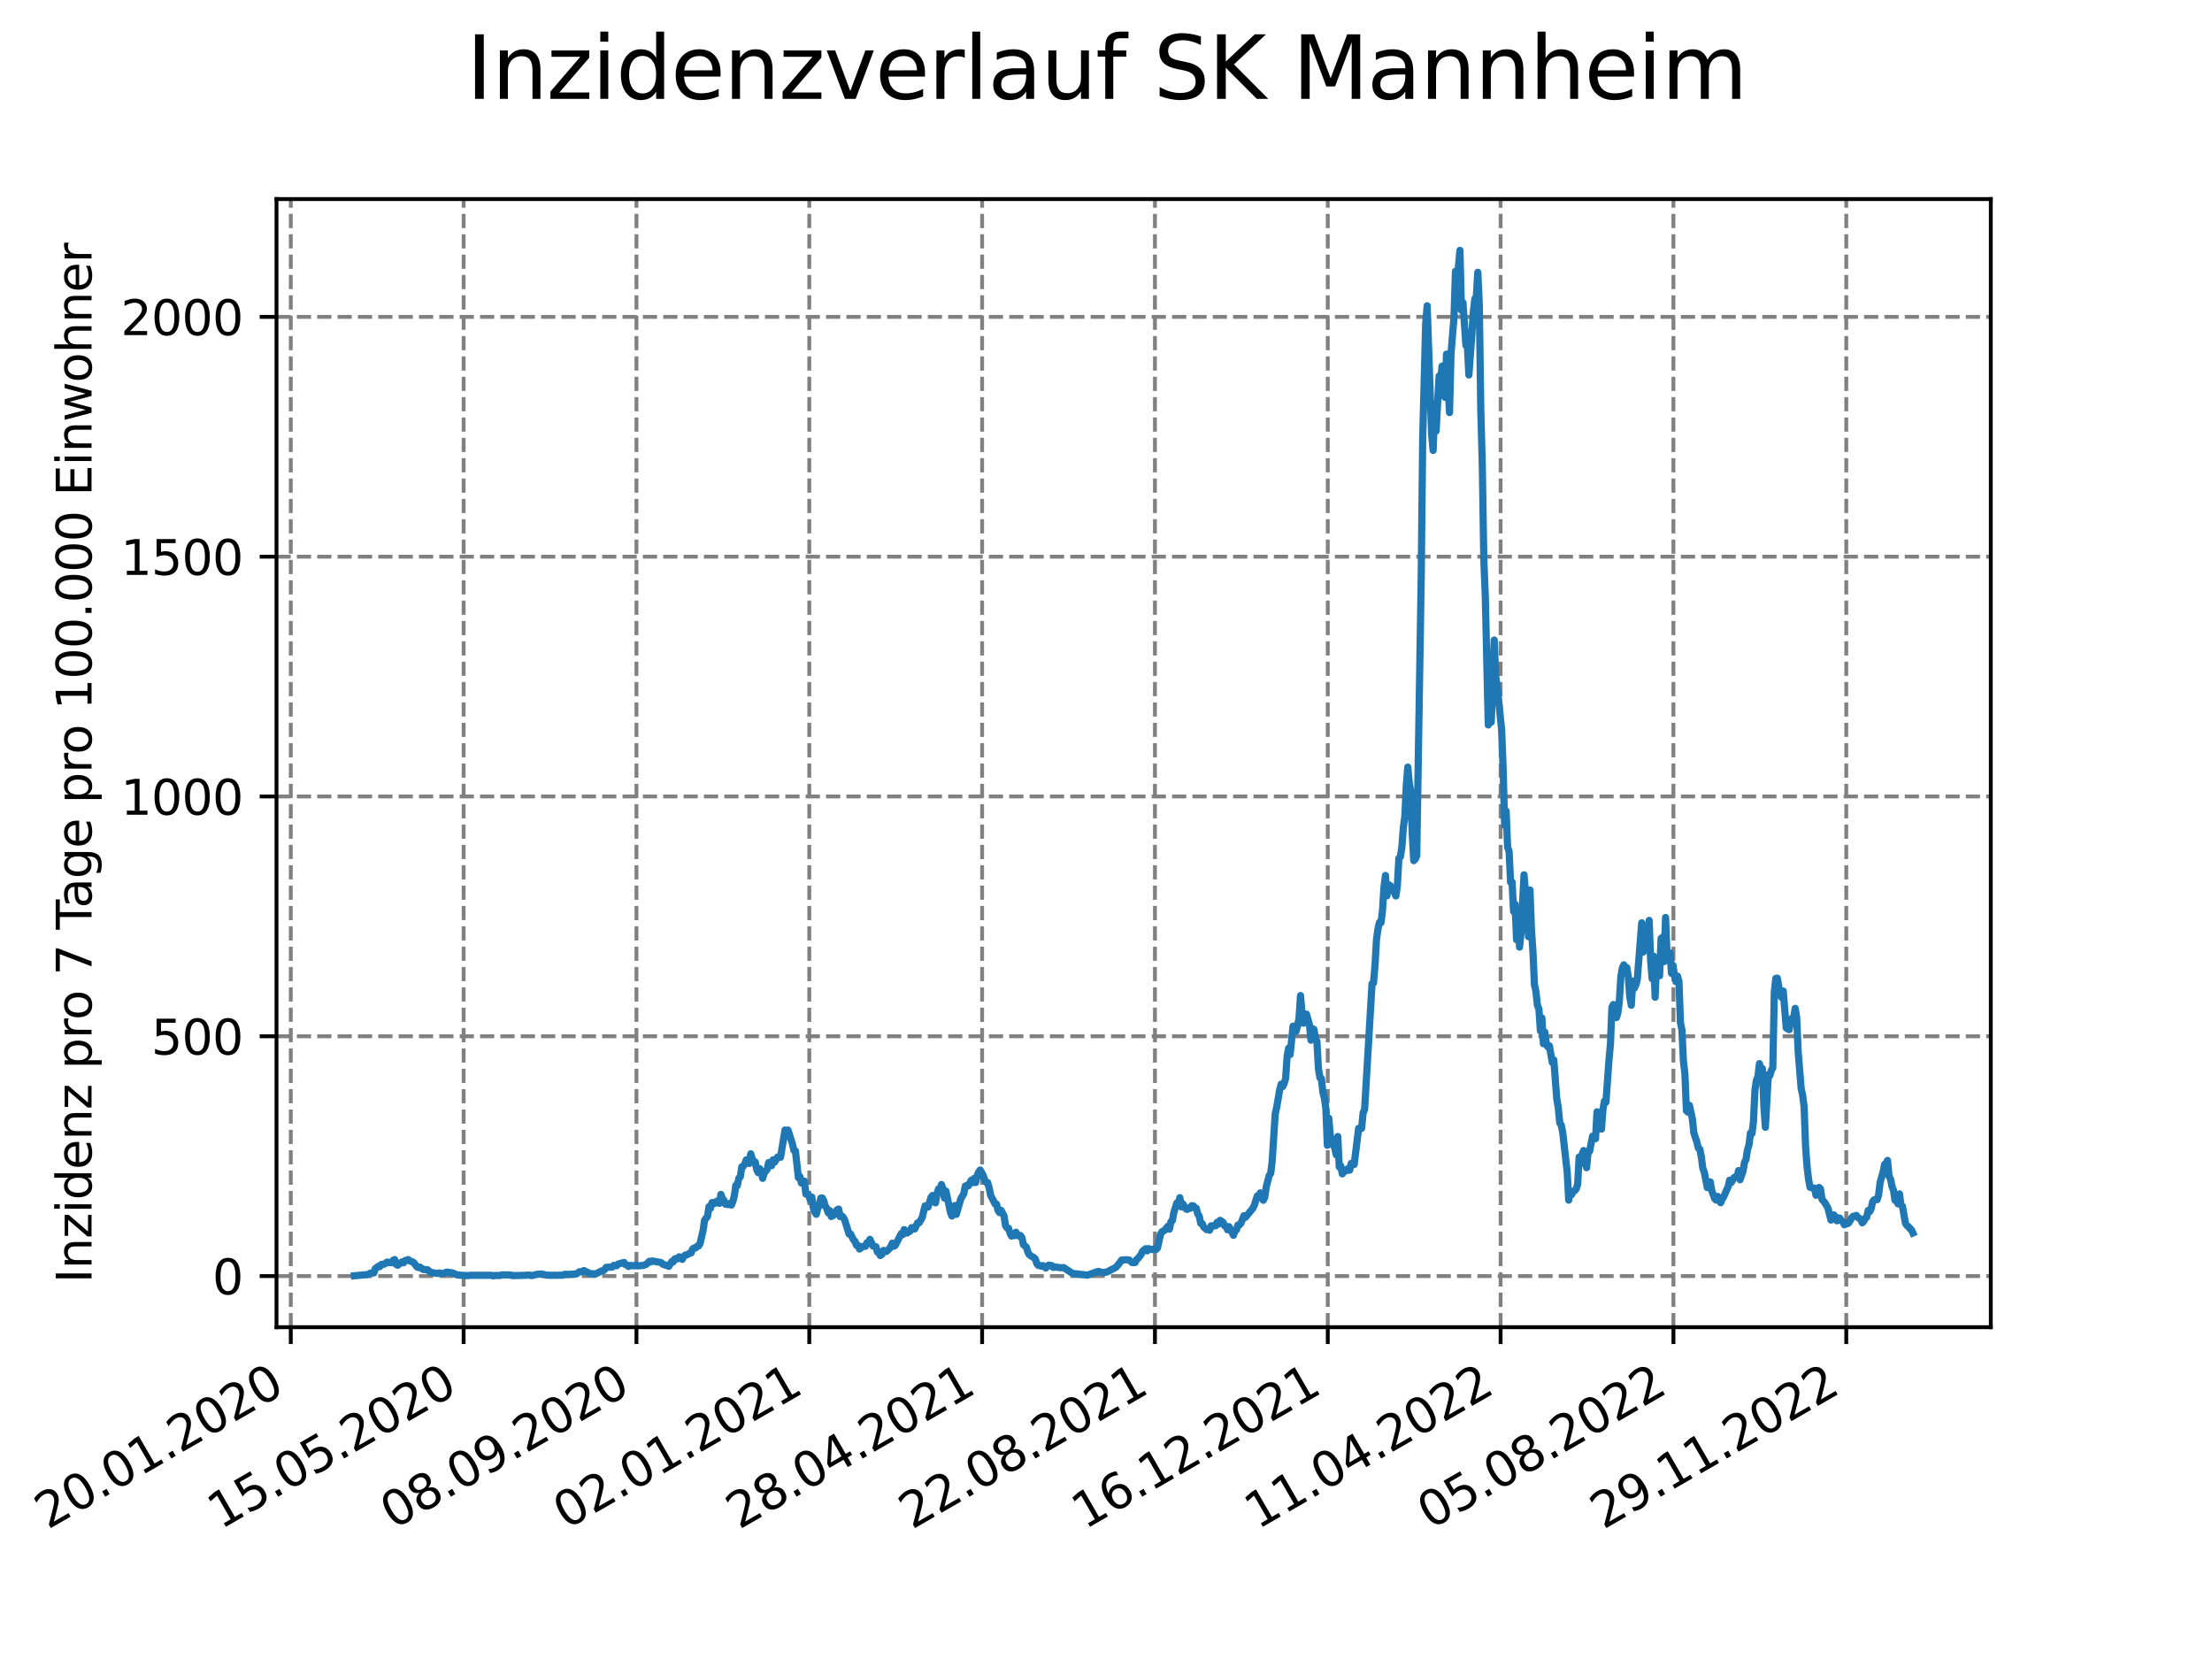 <?xml version="1.0" encoding="utf-8" standalone="no"?>
<!DOCTYPE svg PUBLIC "-//W3C//DTD SVG 1.1//EN"
  "http://www.w3.org/Graphics/SVG/1.1/DTD/svg11.dtd">
<svg xmlns:xlink="http://www.w3.org/1999/xlink" width="460.8pt" height="345.6pt" viewBox="0 0 460.8 345.6" xmlns="http://www.w3.org/2000/svg" version="1.1">
 <defs>
  <style type="text/css">*{stroke-linejoin: round; stroke-linecap: butt}</style>
 </defs>
 <g id="figure_1">
  <g id="patch_1">
   <path d="M 0 345.6 
L 460.8 345.6 
L 460.8 0 
L 0 0 
z
" style="fill: #ffffff"/>
  </g>
  <g id="axes_1">
   <g id="patch_2">
    <path d="M 57.6 276.48 
L 414.72 276.48 
L 414.72 41.472 
L 57.6 41.472 
z
" style="fill: #ffffff"/>
   </g>
   <g id="matplotlib.axis_1">
    <g id="xtick_1">
     <g id="line2d_1">
      <path d="M 60.577 276.48 
L 60.577 41.472 
" clip-path="url(#p102c5de496)" style="fill: none; stroke-dasharray: 2.96,1.28; stroke-dashoffset: 0; stroke: #808080; stroke-width: 0.8"/>
     </g>
     <g id="line2d_2">
      <defs>
       <path id="m1d8d64c93f" d="M 0 0 
L 0 3.5 
" style="stroke: #000000; stroke-width: 0.8"/>
      </defs>
      <g>
       <use xlink:href="#m1d8d64c93f" x="60.577" y="276.48" style="stroke: #000000; stroke-width: 0.8"/>
      </g>
     </g>
     <g id="text_1">
      <!-- 20.01.2020 -->
      <g transform="translate(9.952 318.689) rotate(-30) scale(0.1 -0.1)">
       <defs>
        <path id="DejaVuSans-32" d="M 1228 531 
L 3431 531 
L 3431 0 
L 469 0 
L 469 531 
Q 828 903 1448 1529 
Q 2069 2156 2228 2338 
Q 2531 2678 2651 2914 
Q 2772 3150 2772 3378 
Q 2772 3750 2511 3984 
Q 2250 4219 1831 4219 
Q 1534 4219 1204 4116 
Q 875 4013 500 3803 
L 500 4441 
Q 881 4594 1212 4672 
Q 1544 4750 1819 4750 
Q 2544 4750 2975 4387 
Q 3406 4025 3406 3419 
Q 3406 3131 3298 2873 
Q 3191 2616 2906 2266 
Q 2828 2175 2409 1742 
Q 1991 1309 1228 531 
z
" transform="scale(0.016)"/>
        <path id="DejaVuSans-30" d="M 2034 4250 
Q 1547 4250 1301 3770 
Q 1056 3291 1056 2328 
Q 1056 1369 1301 889 
Q 1547 409 2034 409 
Q 2525 409 2770 889 
Q 3016 1369 3016 2328 
Q 3016 3291 2770 3770 
Q 2525 4250 2034 4250 
z
M 2034 4750 
Q 2819 4750 3233 4129 
Q 3647 3509 3647 2328 
Q 3647 1150 3233 529 
Q 2819 -91 2034 -91 
Q 1250 -91 836 529 
Q 422 1150 422 2328 
Q 422 3509 836 4129 
Q 1250 4750 2034 4750 
z
" transform="scale(0.016)"/>
        <path id="DejaVuSans-2e" d="M 684 794 
L 1344 794 
L 1344 0 
L 684 0 
L 684 794 
z
" transform="scale(0.016)"/>
        <path id="DejaVuSans-31" d="M 794 531 
L 1825 531 
L 1825 4091 
L 703 3866 
L 703 4441 
L 1819 4666 
L 2450 4666 
L 2450 531 
L 3481 531 
L 3481 0 
L 794 0 
L 794 531 
z
" transform="scale(0.016)"/>
       </defs>
       <use xlink:href="#DejaVuSans-32"/>
       <use xlink:href="#DejaVuSans-30" x="63.623"/>
       <use xlink:href="#DejaVuSans-2e" x="127.246"/>
       <use xlink:href="#DejaVuSans-30" x="159.033"/>
       <use xlink:href="#DejaVuSans-31" x="222.656"/>
       <use xlink:href="#DejaVuSans-2e" x="286.279"/>
       <use xlink:href="#DejaVuSans-32" x="318.066"/>
       <use xlink:href="#DejaVuSans-30" x="381.689"/>
       <use xlink:href="#DejaVuSans-32" x="445.312"/>
       <use xlink:href="#DejaVuSans-30" x="508.936"/>
      </g>
     </g>
    </g>
    <g id="xtick_2">
     <g id="line2d_3">
      <path d="M 96.581 276.48 
L 96.581 41.472 
" clip-path="url(#p102c5de496)" style="fill: none; stroke-dasharray: 2.96,1.28; stroke-dashoffset: 0; stroke: #808080; stroke-width: 0.8"/>
     </g>
     <g id="line2d_4">
      <g>
       <use xlink:href="#m1d8d64c93f" x="96.581" y="276.48" style="stroke: #000000; stroke-width: 0.8"/>
      </g>
     </g>
     <g id="text_2">
      <!-- 15.05.2020 -->
      <g transform="translate(45.956 318.689) rotate(-30) scale(0.1 -0.1)">
       <defs>
        <path id="DejaVuSans-35" d="M 691 4666 
L 3169 4666 
L 3169 4134 
L 1269 4134 
L 1269 2991 
Q 1406 3038 1543 3061 
Q 1681 3084 1819 3084 
Q 2600 3084 3056 2656 
Q 3513 2228 3513 1497 
Q 3513 744 3044 326 
Q 2575 -91 1722 -91 
Q 1428 -91 1123 -41 
Q 819 9 494 109 
L 494 744 
Q 775 591 1075 516 
Q 1375 441 1709 441 
Q 2250 441 2565 725 
Q 2881 1009 2881 1497 
Q 2881 1984 2565 2268 
Q 2250 2553 1709 2553 
Q 1456 2553 1204 2497 
Q 953 2441 691 2322 
L 691 4666 
z
" transform="scale(0.016)"/>
       </defs>
       <use xlink:href="#DejaVuSans-31"/>
       <use xlink:href="#DejaVuSans-35" x="63.623"/>
       <use xlink:href="#DejaVuSans-2e" x="127.246"/>
       <use xlink:href="#DejaVuSans-30" x="159.033"/>
       <use xlink:href="#DejaVuSans-35" x="222.656"/>
       <use xlink:href="#DejaVuSans-2e" x="286.279"/>
       <use xlink:href="#DejaVuSans-32" x="318.066"/>
       <use xlink:href="#DejaVuSans-30" x="381.689"/>
       <use xlink:href="#DejaVuSans-32" x="445.312"/>
       <use xlink:href="#DejaVuSans-30" x="508.936"/>
      </g>
     </g>
    </g>
    <g id="xtick_3">
     <g id="line2d_5">
      <path d="M 132.585 276.48 
L 132.585 41.472 
" clip-path="url(#p102c5de496)" style="fill: none; stroke-dasharray: 2.96,1.28; stroke-dashoffset: 0; stroke: #808080; stroke-width: 0.8"/>
     </g>
     <g id="line2d_6">
      <g>
       <use xlink:href="#m1d8d64c93f" x="132.585" y="276.48" style="stroke: #000000; stroke-width: 0.8"/>
      </g>
     </g>
     <g id="text_3">
      <!-- 08.09.2020 -->
      <g transform="translate(81.959 318.689) rotate(-30) scale(0.1 -0.1)">
       <defs>
        <path id="DejaVuSans-38" d="M 2034 2216 
Q 1584 2216 1326 1975 
Q 1069 1734 1069 1313 
Q 1069 891 1326 650 
Q 1584 409 2034 409 
Q 2484 409 2743 651 
Q 3003 894 3003 1313 
Q 3003 1734 2745 1975 
Q 2488 2216 2034 2216 
z
M 1403 2484 
Q 997 2584 770 2862 
Q 544 3141 544 3541 
Q 544 4100 942 4425 
Q 1341 4750 2034 4750 
Q 2731 4750 3128 4425 
Q 3525 4100 3525 3541 
Q 3525 3141 3298 2862 
Q 3072 2584 2669 2484 
Q 3125 2378 3379 2068 
Q 3634 1759 3634 1313 
Q 3634 634 3220 271 
Q 2806 -91 2034 -91 
Q 1263 -91 848 271 
Q 434 634 434 1313 
Q 434 1759 690 2068 
Q 947 2378 1403 2484 
z
M 1172 3481 
Q 1172 3119 1398 2916 
Q 1625 2713 2034 2713 
Q 2441 2713 2670 2916 
Q 2900 3119 2900 3481 
Q 2900 3844 2670 4047 
Q 2441 4250 2034 4250 
Q 1625 4250 1398 4047 
Q 1172 3844 1172 3481 
z
" transform="scale(0.016)"/>
        <path id="DejaVuSans-39" d="M 703 97 
L 703 672 
Q 941 559 1184 500 
Q 1428 441 1663 441 
Q 2288 441 2617 861 
Q 2947 1281 2994 2138 
Q 2813 1869 2534 1725 
Q 2256 1581 1919 1581 
Q 1219 1581 811 2004 
Q 403 2428 403 3163 
Q 403 3881 828 4315 
Q 1253 4750 1959 4750 
Q 2769 4750 3195 4129 
Q 3622 3509 3622 2328 
Q 3622 1225 3098 567 
Q 2575 -91 1691 -91 
Q 1453 -91 1209 -44 
Q 966 3 703 97 
z
M 1959 2075 
Q 2384 2075 2632 2365 
Q 2881 2656 2881 3163 
Q 2881 3666 2632 3958 
Q 2384 4250 1959 4250 
Q 1534 4250 1286 3958 
Q 1038 3666 1038 3163 
Q 1038 2656 1286 2365 
Q 1534 2075 1959 2075 
z
" transform="scale(0.016)"/>
       </defs>
       <use xlink:href="#DejaVuSans-30"/>
       <use xlink:href="#DejaVuSans-38" x="63.623"/>
       <use xlink:href="#DejaVuSans-2e" x="127.246"/>
       <use xlink:href="#DejaVuSans-30" x="159.033"/>
       <use xlink:href="#DejaVuSans-39" x="222.656"/>
       <use xlink:href="#DejaVuSans-2e" x="286.279"/>
       <use xlink:href="#DejaVuSans-32" x="318.066"/>
       <use xlink:href="#DejaVuSans-30" x="381.689"/>
       <use xlink:href="#DejaVuSans-32" x="445.312"/>
       <use xlink:href="#DejaVuSans-30" x="508.936"/>
      </g>
     </g>
    </g>
    <g id="xtick_4">
     <g id="line2d_7">
      <path d="M 168.588 276.48 
L 168.588 41.472 
" clip-path="url(#p102c5de496)" style="fill: none; stroke-dasharray: 2.96,1.28; stroke-dashoffset: 0; stroke: #808080; stroke-width: 0.8"/>
     </g>
     <g id="line2d_8">
      <g>
       <use xlink:href="#m1d8d64c93f" x="168.588" y="276.48" style="stroke: #000000; stroke-width: 0.8"/>
      </g>
     </g>
     <g id="text_4">
      <!-- 02.01.2021 -->
      <g transform="translate(117.963 318.689) rotate(-30) scale(0.1 -0.1)">
       <use xlink:href="#DejaVuSans-30"/>
       <use xlink:href="#DejaVuSans-32" x="63.623"/>
       <use xlink:href="#DejaVuSans-2e" x="127.246"/>
       <use xlink:href="#DejaVuSans-30" x="159.033"/>
       <use xlink:href="#DejaVuSans-31" x="222.656"/>
       <use xlink:href="#DejaVuSans-2e" x="286.279"/>
       <use xlink:href="#DejaVuSans-32" x="318.066"/>
       <use xlink:href="#DejaVuSans-30" x="381.689"/>
       <use xlink:href="#DejaVuSans-32" x="445.312"/>
       <use xlink:href="#DejaVuSans-31" x="508.936"/>
      </g>
     </g>
    </g>
    <g id="xtick_5">
     <g id="line2d_9">
      <path d="M 204.592 276.48 
L 204.592 41.472 
" clip-path="url(#p102c5de496)" style="fill: none; stroke-dasharray: 2.96,1.28; stroke-dashoffset: 0; stroke: #808080; stroke-width: 0.8"/>
     </g>
     <g id="line2d_10">
      <g>
       <use xlink:href="#m1d8d64c93f" x="204.592" y="276.48" style="stroke: #000000; stroke-width: 0.8"/>
      </g>
     </g>
     <g id="text_5">
      <!-- 28.04.2021 -->
      <g transform="translate(153.967 318.689) rotate(-30) scale(0.1 -0.1)">
       <defs>
        <path id="DejaVuSans-34" d="M 2419 4116 
L 825 1625 
L 2419 1625 
L 2419 4116 
z
M 2253 4666 
L 3047 4666 
L 3047 1625 
L 3713 1625 
L 3713 1100 
L 3047 1100 
L 3047 0 
L 2419 0 
L 2419 1100 
L 313 1100 
L 313 1709 
L 2253 4666 
z
" transform="scale(0.016)"/>
       </defs>
       <use xlink:href="#DejaVuSans-32"/>
       <use xlink:href="#DejaVuSans-38" x="63.623"/>
       <use xlink:href="#DejaVuSans-2e" x="127.246"/>
       <use xlink:href="#DejaVuSans-30" x="159.033"/>
       <use xlink:href="#DejaVuSans-34" x="222.656"/>
       <use xlink:href="#DejaVuSans-2e" x="286.279"/>
       <use xlink:href="#DejaVuSans-32" x="318.066"/>
       <use xlink:href="#DejaVuSans-30" x="381.689"/>
       <use xlink:href="#DejaVuSans-32" x="445.312"/>
       <use xlink:href="#DejaVuSans-31" x="508.936"/>
      </g>
     </g>
    </g>
    <g id="xtick_6">
     <g id="line2d_11">
      <path d="M 240.596 276.48 
L 240.596 41.472 
" clip-path="url(#p102c5de496)" style="fill: none; stroke-dasharray: 2.96,1.28; stroke-dashoffset: 0; stroke: #808080; stroke-width: 0.8"/>
     </g>
     <g id="line2d_12">
      <g>
       <use xlink:href="#m1d8d64c93f" x="240.596" y="276.48" style="stroke: #000000; stroke-width: 0.8"/>
      </g>
     </g>
     <g id="text_6">
      <!-- 22.08.2021 -->
      <g transform="translate(189.971 318.689) rotate(-30) scale(0.1 -0.1)">
       <use xlink:href="#DejaVuSans-32"/>
       <use xlink:href="#DejaVuSans-32" x="63.623"/>
       <use xlink:href="#DejaVuSans-2e" x="127.246"/>
       <use xlink:href="#DejaVuSans-30" x="159.033"/>
       <use xlink:href="#DejaVuSans-38" x="222.656"/>
       <use xlink:href="#DejaVuSans-2e" x="286.279"/>
       <use xlink:href="#DejaVuSans-32" x="318.066"/>
       <use xlink:href="#DejaVuSans-30" x="381.689"/>
       <use xlink:href="#DejaVuSans-32" x="445.312"/>
       <use xlink:href="#DejaVuSans-31" x="508.936"/>
      </g>
     </g>
    </g>
    <g id="xtick_7">
     <g id="line2d_13">
      <path d="M 276.6 276.48 
L 276.6 41.472 
" clip-path="url(#p102c5de496)" style="fill: none; stroke-dasharray: 2.96,1.28; stroke-dashoffset: 0; stroke: #808080; stroke-width: 0.8"/>
     </g>
     <g id="line2d_14">
      <g>
       <use xlink:href="#m1d8d64c93f" x="276.6" y="276.48" style="stroke: #000000; stroke-width: 0.8"/>
      </g>
     </g>
     <g id="text_7">
      <!-- 16.12.2021 -->
      <g transform="translate(225.974 318.689) rotate(-30) scale(0.1 -0.1)">
       <defs>
        <path id="DejaVuSans-36" d="M 2113 2584 
Q 1688 2584 1439 2293 
Q 1191 2003 1191 1497 
Q 1191 994 1439 701 
Q 1688 409 2113 409 
Q 2538 409 2786 701 
Q 3034 994 3034 1497 
Q 3034 2003 2786 2293 
Q 2538 2584 2113 2584 
z
M 3366 4563 
L 3366 3988 
Q 3128 4100 2886 4159 
Q 2644 4219 2406 4219 
Q 1781 4219 1451 3797 
Q 1122 3375 1075 2522 
Q 1259 2794 1537 2939 
Q 1816 3084 2150 3084 
Q 2853 3084 3261 2657 
Q 3669 2231 3669 1497 
Q 3669 778 3244 343 
Q 2819 -91 2113 -91 
Q 1303 -91 875 529 
Q 447 1150 447 2328 
Q 447 3434 972 4092 
Q 1497 4750 2381 4750 
Q 2619 4750 2861 4703 
Q 3103 4656 3366 4563 
z
" transform="scale(0.016)"/>
       </defs>
       <use xlink:href="#DejaVuSans-31"/>
       <use xlink:href="#DejaVuSans-36" x="63.623"/>
       <use xlink:href="#DejaVuSans-2e" x="127.246"/>
       <use xlink:href="#DejaVuSans-31" x="159.033"/>
       <use xlink:href="#DejaVuSans-32" x="222.656"/>
       <use xlink:href="#DejaVuSans-2e" x="286.279"/>
       <use xlink:href="#DejaVuSans-32" x="318.066"/>
       <use xlink:href="#DejaVuSans-30" x="381.689"/>
       <use xlink:href="#DejaVuSans-32" x="445.312"/>
       <use xlink:href="#DejaVuSans-31" x="508.936"/>
      </g>
     </g>
    </g>
    <g id="xtick_8">
     <g id="line2d_15">
      <path d="M 312.603 276.48 
L 312.603 41.472 
" clip-path="url(#p102c5de496)" style="fill: none; stroke-dasharray: 2.96,1.28; stroke-dashoffset: 0; stroke: #808080; stroke-width: 0.8"/>
     </g>
     <g id="line2d_16">
      <g>
       <use xlink:href="#m1d8d64c93f" x="312.603" y="276.48" style="stroke: #000000; stroke-width: 0.8"/>
      </g>
     </g>
     <g id="text_8">
      <!-- 11.04.2022 -->
      <g transform="translate(261.978 318.689) rotate(-30) scale(0.1 -0.1)">
       <use xlink:href="#DejaVuSans-31"/>
       <use xlink:href="#DejaVuSans-31" x="63.623"/>
       <use xlink:href="#DejaVuSans-2e" x="127.246"/>
       <use xlink:href="#DejaVuSans-30" x="159.033"/>
       <use xlink:href="#DejaVuSans-34" x="222.656"/>
       <use xlink:href="#DejaVuSans-2e" x="286.279"/>
       <use xlink:href="#DejaVuSans-32" x="318.066"/>
       <use xlink:href="#DejaVuSans-30" x="381.689"/>
       <use xlink:href="#DejaVuSans-32" x="445.312"/>
       <use xlink:href="#DejaVuSans-32" x="508.936"/>
      </g>
     </g>
    </g>
    <g id="xtick_9">
     <g id="line2d_17">
      <path d="M 348.607 276.48 
L 348.607 41.472 
" clip-path="url(#p102c5de496)" style="fill: none; stroke-dasharray: 2.96,1.28; stroke-dashoffset: 0; stroke: #808080; stroke-width: 0.8"/>
     </g>
     <g id="line2d_18">
      <g>
       <use xlink:href="#m1d8d64c93f" x="348.607" y="276.48" style="stroke: #000000; stroke-width: 0.8"/>
      </g>
     </g>
     <g id="text_9">
      <!-- 05.08.2022 -->
      <g transform="translate(297.982 318.689) rotate(-30) scale(0.1 -0.1)">
       <use xlink:href="#DejaVuSans-30"/>
       <use xlink:href="#DejaVuSans-35" x="63.623"/>
       <use xlink:href="#DejaVuSans-2e" x="127.246"/>
       <use xlink:href="#DejaVuSans-30" x="159.033"/>
       <use xlink:href="#DejaVuSans-38" x="222.656"/>
       <use xlink:href="#DejaVuSans-2e" x="286.279"/>
       <use xlink:href="#DejaVuSans-32" x="318.066"/>
       <use xlink:href="#DejaVuSans-30" x="381.689"/>
       <use xlink:href="#DejaVuSans-32" x="445.312"/>
       <use xlink:href="#DejaVuSans-32" x="508.936"/>
      </g>
     </g>
    </g>
    <g id="xtick_10">
     <g id="line2d_19">
      <path d="M 384.611 276.48 
L 384.611 41.472 
" clip-path="url(#p102c5de496)" style="fill: none; stroke-dasharray: 2.96,1.28; stroke-dashoffset: 0; stroke: #808080; stroke-width: 0.8"/>
     </g>
     <g id="line2d_20">
      <g>
       <use xlink:href="#m1d8d64c93f" x="384.611" y="276.48" style="stroke: #000000; stroke-width: 0.8"/>
      </g>
     </g>
     <g id="text_10">
      <!-- 29.11.2022 -->
      <g transform="translate(333.986 318.689) rotate(-30) scale(0.1 -0.1)">
       <use xlink:href="#DejaVuSans-32"/>
       <use xlink:href="#DejaVuSans-39" x="63.623"/>
       <use xlink:href="#DejaVuSans-2e" x="127.246"/>
       <use xlink:href="#DejaVuSans-31" x="159.033"/>
       <use xlink:href="#DejaVuSans-31" x="222.656"/>
       <use xlink:href="#DejaVuSans-2e" x="286.279"/>
       <use xlink:href="#DejaVuSans-32" x="318.066"/>
       <use xlink:href="#DejaVuSans-30" x="381.689"/>
       <use xlink:href="#DejaVuSans-32" x="445.312"/>
       <use xlink:href="#DejaVuSans-32" x="508.936"/>
      </g>
     </g>
    </g>
   </g>
   <g id="matplotlib.axis_2">
    <g id="ytick_1">
     <g id="line2d_21">
      <path d="M 57.6 265.83 
L 414.72 265.83 
" clip-path="url(#p102c5de496)" style="fill: none; stroke-dasharray: 2.96,1.28; stroke-dashoffset: 0; stroke: #808080; stroke-width: 0.8"/>
     </g>
     <g id="line2d_22">
      <defs>
       <path id="m122c988b06" d="M 0 0 
L -3.5 0 
" style="stroke: #000000; stroke-width: 0.8"/>
      </defs>
      <g>
       <use xlink:href="#m122c988b06" x="57.6" y="265.83" style="stroke: #000000; stroke-width: 0.8"/>
      </g>
     </g>
     <g id="text_11">
      <!-- 0 -->
      <g transform="translate(44.237 269.629) scale(0.1 -0.1)">
       <use xlink:href="#DejaVuSans-30"/>
      </g>
     </g>
    </g>
    <g id="ytick_2">
     <g id="line2d_23">
      <path d="M 57.6 215.875 
L 414.72 215.875 
" clip-path="url(#p102c5de496)" style="fill: none; stroke-dasharray: 2.96,1.28; stroke-dashoffset: 0; stroke: #808080; stroke-width: 0.8"/>
     </g>
     <g id="line2d_24">
      <g>
       <use xlink:href="#m122c988b06" x="57.6" y="215.875" style="stroke: #000000; stroke-width: 0.8"/>
      </g>
     </g>
     <g id="text_12">
      <!-- 500 -->
      <g transform="translate(31.512 219.674) scale(0.1 -0.1)">
       <use xlink:href="#DejaVuSans-35"/>
       <use xlink:href="#DejaVuSans-30" x="63.623"/>
       <use xlink:href="#DejaVuSans-30" x="127.246"/>
      </g>
     </g>
    </g>
    <g id="ytick_3">
     <g id="line2d_25">
      <path d="M 57.6 165.92 
L 414.72 165.92 
" clip-path="url(#p102c5de496)" style="fill: none; stroke-dasharray: 2.96,1.28; stroke-dashoffset: 0; stroke: #808080; stroke-width: 0.8"/>
     </g>
     <g id="line2d_26">
      <g>
       <use xlink:href="#m122c988b06" x="57.6" y="165.92" style="stroke: #000000; stroke-width: 0.8"/>
      </g>
     </g>
     <g id="text_13">
      <!-- 1000 -->
      <g transform="translate(25.15 169.719) scale(0.1 -0.1)">
       <use xlink:href="#DejaVuSans-31"/>
       <use xlink:href="#DejaVuSans-30" x="63.623"/>
       <use xlink:href="#DejaVuSans-30" x="127.246"/>
       <use xlink:href="#DejaVuSans-30" x="190.869"/>
      </g>
     </g>
    </g>
    <g id="ytick_4">
     <g id="line2d_27">
      <path d="M 57.6 115.965 
L 414.72 115.965 
" clip-path="url(#p102c5de496)" style="fill: none; stroke-dasharray: 2.96,1.28; stroke-dashoffset: 0; stroke: #808080; stroke-width: 0.8"/>
     </g>
     <g id="line2d_28">
      <g>
       <use xlink:href="#m122c988b06" x="57.6" y="115.965" style="stroke: #000000; stroke-width: 0.8"/>
      </g>
     </g>
     <g id="text_14">
      <!-- 1500 -->
      <g transform="translate(25.15 119.764) scale(0.1 -0.1)">
       <use xlink:href="#DejaVuSans-31"/>
       <use xlink:href="#DejaVuSans-35" x="63.623"/>
       <use xlink:href="#DejaVuSans-30" x="127.246"/>
       <use xlink:href="#DejaVuSans-30" x="190.869"/>
      </g>
     </g>
    </g>
    <g id="ytick_5">
     <g id="line2d_29">
      <path d="M 57.6 66.01 
L 414.72 66.01 
" clip-path="url(#p102c5de496)" style="fill: none; stroke-dasharray: 2.96,1.28; stroke-dashoffset: 0; stroke: #808080; stroke-width: 0.8"/>
     </g>
     <g id="line2d_30">
      <g>
       <use xlink:href="#m122c988b06" x="57.6" y="66.01" style="stroke: #000000; stroke-width: 0.8"/>
      </g>
     </g>
     <g id="text_15">
      <!-- 2000 -->
      <g transform="translate(25.15 69.81) scale(0.1 -0.1)">
       <use xlink:href="#DejaVuSans-32"/>
       <use xlink:href="#DejaVuSans-30" x="63.623"/>
       <use xlink:href="#DejaVuSans-30" x="127.246"/>
       <use xlink:href="#DejaVuSans-30" x="190.869"/>
      </g>
     </g>
    </g>
    <g id="text_16">
     <!-- Inzidenz pro 7 Tage pro 100.000 Einwohner -->
     <g transform="translate(19.07 267.301) rotate(-90) scale(0.1 -0.1)">
      <defs>
       <path id="DejaVuSans-49" d="M 628 4666 
L 1259 4666 
L 1259 0 
L 628 0 
L 628 4666 
z
" transform="scale(0.016)"/>
       <path id="DejaVuSans-6e" d="M 3513 2113 
L 3513 0 
L 2938 0 
L 2938 2094 
Q 2938 2591 2744 2837 
Q 2550 3084 2163 3084 
Q 1697 3084 1428 2787 
Q 1159 2491 1159 1978 
L 1159 0 
L 581 0 
L 581 3500 
L 1159 3500 
L 1159 2956 
Q 1366 3272 1645 3428 
Q 1925 3584 2291 3584 
Q 2894 3584 3203 3211 
Q 3513 2838 3513 2113 
z
" transform="scale(0.016)"/>
       <path id="DejaVuSans-7a" d="M 353 3500 
L 3084 3500 
L 3084 2975 
L 922 459 
L 3084 459 
L 3084 0 
L 275 0 
L 275 525 
L 2438 3041 
L 353 3041 
L 353 3500 
z
" transform="scale(0.016)"/>
       <path id="DejaVuSans-69" d="M 603 3500 
L 1178 3500 
L 1178 0 
L 603 0 
L 603 3500 
z
M 603 4863 
L 1178 4863 
L 1178 4134 
L 603 4134 
L 603 4863 
z
" transform="scale(0.016)"/>
       <path id="DejaVuSans-64" d="M 2906 2969 
L 2906 4863 
L 3481 4863 
L 3481 0 
L 2906 0 
L 2906 525 
Q 2725 213 2448 61 
Q 2172 -91 1784 -91 
Q 1150 -91 751 415 
Q 353 922 353 1747 
Q 353 2572 751 3078 
Q 1150 3584 1784 3584 
Q 2172 3584 2448 3432 
Q 2725 3281 2906 2969 
z
M 947 1747 
Q 947 1113 1208 752 
Q 1469 391 1925 391 
Q 2381 391 2643 752 
Q 2906 1113 2906 1747 
Q 2906 2381 2643 2742 
Q 2381 3103 1925 3103 
Q 1469 3103 1208 2742 
Q 947 2381 947 1747 
z
" transform="scale(0.016)"/>
       <path id="DejaVuSans-65" d="M 3597 1894 
L 3597 1613 
L 953 1613 
Q 991 1019 1311 708 
Q 1631 397 2203 397 
Q 2534 397 2845 478 
Q 3156 559 3463 722 
L 3463 178 
Q 3153 47 2828 -22 
Q 2503 -91 2169 -91 
Q 1331 -91 842 396 
Q 353 884 353 1716 
Q 353 2575 817 3079 
Q 1281 3584 2069 3584 
Q 2775 3584 3186 3129 
Q 3597 2675 3597 1894 
z
M 3022 2063 
Q 3016 2534 2758 2815 
Q 2500 3097 2075 3097 
Q 1594 3097 1305 2825 
Q 1016 2553 972 2059 
L 3022 2063 
z
" transform="scale(0.016)"/>
       <path id="DejaVuSans-20" transform="scale(0.016)"/>
       <path id="DejaVuSans-70" d="M 1159 525 
L 1159 -1331 
L 581 -1331 
L 581 3500 
L 1159 3500 
L 1159 2969 
Q 1341 3281 1617 3432 
Q 1894 3584 2278 3584 
Q 2916 3584 3314 3078 
Q 3713 2572 3713 1747 
Q 3713 922 3314 415 
Q 2916 -91 2278 -91 
Q 1894 -91 1617 61 
Q 1341 213 1159 525 
z
M 3116 1747 
Q 3116 2381 2855 2742 
Q 2594 3103 2138 3103 
Q 1681 3103 1420 2742 
Q 1159 2381 1159 1747 
Q 1159 1113 1420 752 
Q 1681 391 2138 391 
Q 2594 391 2855 752 
Q 3116 1113 3116 1747 
z
" transform="scale(0.016)"/>
       <path id="DejaVuSans-72" d="M 2631 2963 
Q 2534 3019 2420 3045 
Q 2306 3072 2169 3072 
Q 1681 3072 1420 2755 
Q 1159 2438 1159 1844 
L 1159 0 
L 581 0 
L 581 3500 
L 1159 3500 
L 1159 2956 
Q 1341 3275 1631 3429 
Q 1922 3584 2338 3584 
Q 2397 3584 2469 3576 
Q 2541 3569 2628 3553 
L 2631 2963 
z
" transform="scale(0.016)"/>
       <path id="DejaVuSans-6f" d="M 1959 3097 
Q 1497 3097 1228 2736 
Q 959 2375 959 1747 
Q 959 1119 1226 758 
Q 1494 397 1959 397 
Q 2419 397 2687 759 
Q 2956 1122 2956 1747 
Q 2956 2369 2687 2733 
Q 2419 3097 1959 3097 
z
M 1959 3584 
Q 2709 3584 3137 3096 
Q 3566 2609 3566 1747 
Q 3566 888 3137 398 
Q 2709 -91 1959 -91 
Q 1206 -91 779 398 
Q 353 888 353 1747 
Q 353 2609 779 3096 
Q 1206 3584 1959 3584 
z
" transform="scale(0.016)"/>
       <path id="DejaVuSans-37" d="M 525 4666 
L 3525 4666 
L 3525 4397 
L 1831 0 
L 1172 0 
L 2766 4134 
L 525 4134 
L 525 4666 
z
" transform="scale(0.016)"/>
       <path id="DejaVuSans-54" d="M -19 4666 
L 3928 4666 
L 3928 4134 
L 2272 4134 
L 2272 0 
L 1638 0 
L 1638 4134 
L -19 4134 
L -19 4666 
z
" transform="scale(0.016)"/>
       <path id="DejaVuSans-61" d="M 2194 1759 
Q 1497 1759 1228 1600 
Q 959 1441 959 1056 
Q 959 750 1161 570 
Q 1363 391 1709 391 
Q 2188 391 2477 730 
Q 2766 1069 2766 1631 
L 2766 1759 
L 2194 1759 
z
M 3341 1997 
L 3341 0 
L 2766 0 
L 2766 531 
Q 2569 213 2275 61 
Q 1981 -91 1556 -91 
Q 1019 -91 701 211 
Q 384 513 384 1019 
Q 384 1609 779 1909 
Q 1175 2209 1959 2209 
L 2766 2209 
L 2766 2266 
Q 2766 2663 2505 2880 
Q 2244 3097 1772 3097 
Q 1472 3097 1187 3025 
Q 903 2953 641 2809 
L 641 3341 
Q 956 3463 1253 3523 
Q 1550 3584 1831 3584 
Q 2591 3584 2966 3190 
Q 3341 2797 3341 1997 
z
" transform="scale(0.016)"/>
       <path id="DejaVuSans-67" d="M 2906 1791 
Q 2906 2416 2648 2759 
Q 2391 3103 1925 3103 
Q 1463 3103 1205 2759 
Q 947 2416 947 1791 
Q 947 1169 1205 825 
Q 1463 481 1925 481 
Q 2391 481 2648 825 
Q 2906 1169 2906 1791 
z
M 3481 434 
Q 3481 -459 3084 -895 
Q 2688 -1331 1869 -1331 
Q 1566 -1331 1297 -1286 
Q 1028 -1241 775 -1147 
L 775 -588 
Q 1028 -725 1275 -790 
Q 1522 -856 1778 -856 
Q 2344 -856 2625 -561 
Q 2906 -266 2906 331 
L 2906 616 
Q 2728 306 2450 153 
Q 2172 0 1784 0 
Q 1141 0 747 490 
Q 353 981 353 1791 
Q 353 2603 747 3093 
Q 1141 3584 1784 3584 
Q 2172 3584 2450 3431 
Q 2728 3278 2906 2969 
L 2906 3500 
L 3481 3500 
L 3481 434 
z
" transform="scale(0.016)"/>
       <path id="DejaVuSans-45" d="M 628 4666 
L 3578 4666 
L 3578 4134 
L 1259 4134 
L 1259 2753 
L 3481 2753 
L 3481 2222 
L 1259 2222 
L 1259 531 
L 3634 531 
L 3634 0 
L 628 0 
L 628 4666 
z
" transform="scale(0.016)"/>
       <path id="DejaVuSans-77" d="M 269 3500 
L 844 3500 
L 1563 769 
L 2278 3500 
L 2956 3500 
L 3675 769 
L 4391 3500 
L 4966 3500 
L 4050 0 
L 3372 0 
L 2619 2869 
L 1863 0 
L 1184 0 
L 269 3500 
z
" transform="scale(0.016)"/>
       <path id="DejaVuSans-68" d="M 3513 2113 
L 3513 0 
L 2938 0 
L 2938 2094 
Q 2938 2591 2744 2837 
Q 2550 3084 2163 3084 
Q 1697 3084 1428 2787 
Q 1159 2491 1159 1978 
L 1159 0 
L 581 0 
L 581 4863 
L 1159 4863 
L 1159 2956 
Q 1366 3272 1645 3428 
Q 1925 3584 2291 3584 
Q 2894 3584 3203 3211 
Q 3513 2838 3513 2113 
z
" transform="scale(0.016)"/>
      </defs>
      <use xlink:href="#DejaVuSans-49"/>
      <use xlink:href="#DejaVuSans-6e" x="29.492"/>
      <use xlink:href="#DejaVuSans-7a" x="92.871"/>
      <use xlink:href="#DejaVuSans-69" x="145.361"/>
      <use xlink:href="#DejaVuSans-64" x="173.145"/>
      <use xlink:href="#DejaVuSans-65" x="236.621"/>
      <use xlink:href="#DejaVuSans-6e" x="298.145"/>
      <use xlink:href="#DejaVuSans-7a" x="361.523"/>
      <use xlink:href="#DejaVuSans-20" x="414.014"/>
      <use xlink:href="#DejaVuSans-70" x="445.801"/>
      <use xlink:href="#DejaVuSans-72" x="509.277"/>
      <use xlink:href="#DejaVuSans-6f" x="548.141"/>
      <use xlink:href="#DejaVuSans-20" x="609.322"/>
      <use xlink:href="#DejaVuSans-37" x="641.109"/>
      <use xlink:href="#DejaVuSans-20" x="704.732"/>
      <use xlink:href="#DejaVuSans-54" x="736.52"/>
      <use xlink:href="#DejaVuSans-61" x="781.104"/>
      <use xlink:href="#DejaVuSans-67" x="842.383"/>
      <use xlink:href="#DejaVuSans-65" x="905.859"/>
      <use xlink:href="#DejaVuSans-20" x="967.383"/>
      <use xlink:href="#DejaVuSans-70" x="999.17"/>
      <use xlink:href="#DejaVuSans-72" x="1062.646"/>
      <use xlink:href="#DejaVuSans-6f" x="1101.51"/>
      <use xlink:href="#DejaVuSans-20" x="1162.691"/>
      <use xlink:href="#DejaVuSans-31" x="1194.479"/>
      <use xlink:href="#DejaVuSans-30" x="1258.102"/>
      <use xlink:href="#DejaVuSans-30" x="1321.725"/>
      <use xlink:href="#DejaVuSans-2e" x="1385.348"/>
      <use xlink:href="#DejaVuSans-30" x="1417.135"/>
      <use xlink:href="#DejaVuSans-30" x="1480.758"/>
      <use xlink:href="#DejaVuSans-30" x="1544.381"/>
      <use xlink:href="#DejaVuSans-20" x="1608.004"/>
      <use xlink:href="#DejaVuSans-45" x="1639.791"/>
      <use xlink:href="#DejaVuSans-69" x="1702.975"/>
      <use xlink:href="#DejaVuSans-6e" x="1730.758"/>
      <use xlink:href="#DejaVuSans-77" x="1794.137"/>
      <use xlink:href="#DejaVuSans-6f" x="1875.924"/>
      <use xlink:href="#DejaVuSans-68" x="1937.105"/>
      <use xlink:href="#DejaVuSans-6e" x="2000.484"/>
      <use xlink:href="#DejaVuSans-65" x="2063.863"/>
      <use xlink:href="#DejaVuSans-72" x="2125.387"/>
     </g>
    </g>
   </g>
   <g id="line2d_31">
    <path d="M 73.833 265.766 
L 74.764 265.669 
L 76.626 265.508 
L 77.247 265.187 
L 77.868 265.187 
L 78.178 264.286 
L 78.799 263.804 
L 79.109 263.868 
L 79.42 263.418 
L 80.04 263.354 
L 80.661 262.903 
L 80.971 263.064 
L 81.282 262.936 
L 81.592 263.064 
L 81.903 262.55 
L 82.213 262.389 
L 82.523 263.386 
L 82.834 263.579 
L 83.454 263.064 
L 83.765 262.871 
L 84.075 263.064 
L 84.386 262.614 
L 85.006 262.389 
L 85.317 262.646 
L 85.937 262.871 
L 86.248 263.096 
L 86.869 263.932 
L 87.179 264.061 
L 87.489 263.965 
L 88.11 264.447 
L 89.041 264.511 
L 89.662 265.026 
L 90.593 265.219 
L 91.214 265.283 
L 91.524 265.187 
L 92.145 265.283 
L 92.455 265.251 
L 93.076 264.994 
L 94.318 265.187 
L 95.249 265.605 
L 97.421 265.733 
L 98.042 265.669 
L 102.387 265.669 
L 102.698 265.798 
L 103.008 265.701 
L 103.939 265.701 
L 104.25 265.701 
L 104.56 265.573 
L 106.422 265.605 
L 106.733 265.733 
L 109.526 265.669 
L 110.147 265.605 
L 110.768 265.733 
L 112.009 265.444 
L 112.94 265.412 
L 113.871 265.637 
L 115.113 265.669 
L 117.286 265.637 
L 117.596 265.476 
L 118.527 265.476 
L 120.079 265.38 
L 120.7 264.929 
L 121.32 264.929 
L 121.631 264.672 
L 121.941 264.897 
L 122.252 264.962 
L 122.872 265.315 
L 124.114 265.38 
L 125.355 264.737 
L 125.666 264.737 
L 125.976 264.447 
L 126.286 263.997 
L 127.528 263.965 
L 127.838 263.611 
L 128.459 263.675 
L 128.769 263.321 
L 130.011 263 
L 130.321 263.45 
L 130.632 263.547 
L 130.942 263.836 
L 131.253 263.611 
L 132.184 263.707 
L 132.494 263.482 
L 132.804 263.707 
L 134.046 263.611 
L 134.667 263.354 
L 135.287 262.743 
L 135.598 262.871 
L 135.908 262.678 
L 137.77 263.032 
L 138.081 263.354 
L 138.702 263.579 
L 139.012 263.611 
L 139.322 263.804 
L 139.943 262.807 
L 140.253 262.871 
L 140.564 262.26 
L 140.874 262.164 
L 141.185 262.228 
L 141.495 261.81 
L 142.116 262.357 
L 142.426 261.778 
L 142.736 261.456 
L 143.047 261.424 
L 143.668 261.07 
L 143.978 261.006 
L 144.288 260.17 
L 144.599 259.977 
L 144.909 259.977 
L 145.219 259.623 
L 145.53 259.559 
L 145.84 259.012 
L 146.461 256.343 
L 146.771 254.188 
L 147.392 253.384 
L 147.702 251.358 
L 148.013 251.711 
L 148.323 250.521 
L 148.634 250.521 
L 148.944 250.682 
L 149.254 250.264 
L 149.565 250.232 
L 149.875 250.682 
L 150.186 248.817 
L 150.496 249.717 
L 150.806 250.007 
L 151.117 250.843 
L 151.737 250.94 
L 152.048 250.682 
L 152.358 251.036 
L 152.669 250.296 
L 152.979 249.074 
L 153.289 246.919 
L 153.6 246.984 
L 153.91 245.44 
L 154.22 245.151 
L 154.531 243.06 
L 154.841 242.964 
L 155.152 242.481 
L 155.462 241.613 
L 155.772 241.613 
L 156.083 242.385 
L 156.393 240.359 
L 156.703 241.42 
L 157.014 241.902 
L 157.324 242.063 
L 157.635 243.639 
L 157.945 244.282 
L 158.255 243.446 
L 158.566 244.154 
L 158.876 245.472 
L 159.186 244.379 
L 159.807 243.607 
L 160.118 242.192 
L 160.428 242.128 
L 160.738 242.835 
L 161.049 241.613 
L 161.359 242.095 
L 161.98 241.034 
L 162.29 241.131 
L 162.601 241.066 
L 163.532 235.406 
L 163.842 235.502 
L 164.152 235.406 
L 165.084 238.333 
L 165.394 239.683 
L 165.704 239.78 
L 166.325 245.344 
L 166.636 245.086 
L 166.946 246.469 
L 167.256 246.469 
L 167.567 246.051 
L 167.877 248.753 
L 168.187 248.753 
L 168.498 249.074 
L 168.808 250.039 
L 169.119 249.364 
L 169.429 251.679 
L 169.739 252.483 
L 170.05 252.966 
L 170.36 251.711 
L 170.67 251.133 
L 170.981 249.589 
L 171.291 249.557 
L 171.602 250.136 
L 171.912 251.261 
L 172.222 251.711 
L 172.533 252.644 
L 172.843 252.194 
L 173.153 253.416 
L 173.464 253.287 
L 173.774 253.03 
L 174.395 252.001 
L 174.705 251.872 
L 175.016 253.448 
L 175.326 253.287 
L 175.636 253.545 
L 175.947 254.091 
L 176.878 257.082 
L 177.188 257.05 
L 177.809 258.304 
L 178.119 258.594 
L 178.43 259.43 
L 178.74 259.43 
L 179.051 260.202 
L 179.671 259.687 
L 180.292 259.623 
L 180.602 258.883 
L 180.913 258.819 
L 181.223 258.176 
L 181.844 259.559 
L 182.465 259.719 
L 182.775 260.813 
L 183.085 261.038 
L 183.396 261.553 
L 183.706 261.327 
L 184.017 260.491 
L 184.637 260.716 
L 185.258 260.138 
L 185.569 259.687 
L 185.879 258.98 
L 186.189 259.623 
L 186.5 259.43 
L 187.741 256.986 
L 188.052 257.211 
L 188.362 256.15 
L 188.983 256.857 
L 189.603 256.439 
L 189.914 255.732 
L 190.535 256.021 
L 191.155 254.735 
L 191.466 254.735 
L 192.086 253.705 
L 192.707 251.197 
L 193.328 251.454 
L 193.949 249.428 
L 194.259 249.042 
L 194.569 249.139 
L 194.88 250.586 
L 195.19 248.753 
L 195.501 247.691 
L 195.811 247.82 
L 196.121 246.759 
L 196.432 247.627 
L 196.742 249.589 
L 197.052 248.109 
L 197.984 252.515 
L 198.294 253.319 
L 198.604 252.901 
L 198.915 251.133 
L 199.225 252.966 
L 200.156 249.717 
L 200.777 248.656 
L 201.087 247.08 
L 201.398 246.952 
L 201.708 247.048 
L 202.329 245.858 
L 202.639 246.373 
L 202.95 245.472 
L 203.26 246.341 
L 203.57 244.861 
L 203.881 244.154 
L 204.191 243.736 
L 204.812 244.861 
L 205.122 245.794 
L 205.433 246.308 
L 205.743 246.341 
L 206.053 247.402 
L 206.364 249.01 
L 207.295 250.811 
L 207.605 250.843 
L 207.916 252.194 
L 208.226 252.612 
L 208.536 252.13 
L 209.157 253.287 
L 209.468 255.346 
L 209.778 255.796 
L 210.088 255.86 
L 210.399 256.889 
L 210.709 257.5 
L 211.019 257.243 
L 211.33 257.404 
L 211.64 256.696 
L 211.951 257.211 
L 212.261 257.5 
L 212.571 257.372 
L 212.882 257.822 
L 213.192 259.269 
L 213.813 259.816 
L 214.123 260.813 
L 214.434 261.392 
L 215.054 261.81 
L 215.365 261.971 
L 215.675 262.292 
L 215.985 263.225 
L 216.296 263.611 
L 216.606 263.611 
L 216.917 263.772 
L 217.227 263.643 
L 217.537 263.804 
L 217.848 264.158 
L 218.469 263.547 
L 219.089 263.643 
L 219.4 264.029 
L 219.71 263.932 
L 220.952 264.093 
L 221.572 264.061 
L 223.435 265.283 
L 226.538 265.637 
L 228.401 264.962 
L 228.711 264.865 
L 229.021 264.897 
L 229.642 265.122 
L 230.263 265.026 
L 230.573 264.994 
L 232.435 264.029 
L 233.056 263.321 
L 233.677 262.485 
L 234.608 262.421 
L 235.229 262.485 
L 235.85 263.032 
L 236.47 263 
L 236.781 262.357 
L 237.091 262.131 
L 237.712 261.327 
L 238.022 260.652 
L 238.643 260.138 
L 238.953 260.588 
L 239.264 260.105 
L 239.574 260.266 
L 240.195 260.298 
L 240.505 260.105 
L 240.816 260.298 
L 241.126 259.977 
L 241.747 257.179 
L 242.057 256.6 
L 242.678 256.246 
L 243.299 255.442 
L 243.609 256.053 
L 243.919 254.542 
L 244.23 254.252 
L 244.54 252.548 
L 245.161 250.586 
L 245.471 250.747 
L 245.782 249.492 
L 246.092 251.422 
L 246.402 250.779 
L 247.023 251.808 
L 247.334 251.937 
L 247.644 251.647 
L 247.954 251.711 
L 248.265 251.165 
L 248.575 251.197 
L 248.885 251.615 
L 249.196 251.679 
L 249.506 252.869 
L 249.817 253.319 
L 250.127 254.831 
L 250.437 254.895 
L 250.748 255.603 
L 251.368 256.15 
L 251.679 256.085 
L 251.989 256.278 
L 252.3 255.346 
L 252.61 255.474 
L 252.92 255.281 
L 253.231 255.346 
L 253.541 254.638 
L 253.851 254.992 
L 254.162 254.22 
L 254.783 254.638 
L 255.093 255.346 
L 255.403 255.41 
L 255.714 256.182 
L 256.024 255.539 
L 256.955 257.34 
L 257.266 256.246 
L 257.576 256.214 
L 257.886 255.185 
L 258.197 255.185 
L 258.507 254.831 
L 259.128 253.255 
L 259.438 253.609 
L 260.99 251.711 
L 261.301 251.068 
L 261.921 249.139 
L 262.232 249.074 
L 262.542 248.495 
L 262.852 248.881 
L 263.163 250.039 
L 263.473 249.396 
L 263.784 247.241 
L 264.404 244.861 
L 264.715 244.411 
L 265.025 241.806 
L 265.646 232.061 
L 265.956 230.678 
L 266.577 227.044 
L 266.887 225.854 
L 267.198 226.369 
L 267.508 225.726 
L 267.818 224.664 
L 268.129 220.097 
L 268.439 218.361 
L 268.75 219.679 
L 269.37 213.762 
L 269.681 214.18 
L 269.991 214.855 
L 270.301 213.697 
L 270.612 212.057 
L 270.922 207.394 
L 271.233 211.157 
L 271.543 213.151 
L 271.853 211.221 
L 272.164 211.285 
L 272.785 213.472 
L 273.095 216.688 
L 273.405 214.276 
L 273.716 214.437 
L 274.026 216.27 
L 274.336 216.914 
L 274.647 222.574 
L 274.957 224.503 
L 275.268 224.664 
L 275.578 227.527 
L 275.888 228.717 
L 276.199 230.903 
L 276.509 238.59 
L 276.819 232.962 
L 277.13 236.628 
L 277.44 237.882 
L 278.061 239.137 
L 278.371 240.584 
L 278.682 236.757 
L 278.992 243.092 
L 279.302 242.867 
L 279.613 244.54 
L 280.234 243.736 
L 280.544 243.864 
L 280.854 243.414 
L 281.165 243.768 
L 281.475 242.353 
L 282.096 242.578 
L 283.027 235.052 
L 283.337 235.181 
L 283.648 235.052 
L 283.958 231.836 
L 284.268 231.129 
L 285.82 204.918 
L 286.131 204.757 
L 286.441 201.026 
L 286.751 195.687 
L 287.062 193.468 
L 287.372 192.15 
L 287.683 192.214 
L 287.993 189.77 
L 288.303 184.817 
L 288.614 182.373 
L 288.924 186.618 
L 289.235 184.303 
L 289.545 184.431 
L 290.166 185.203 
L 290.786 186.65 
L 291.097 184.528 
L 291.407 178.803 
L 291.718 178.514 
L 292.028 176.52 
L 292.338 172.403 
L 292.649 170.152 
L 292.959 163.559 
L 293.269 159.796 
L 293.58 163.173 
L 293.89 164.781 
L 294.201 173.818 
L 294.511 179.285 
L 294.821 178.964 
L 295.132 178.289 
L 296.063 120.303 
L 296.373 91.39 
L 296.994 67.398 
L 297.304 63.7 
L 298.235 90.49 
L 298.546 93.834 
L 298.856 85.441 
L 299.167 89.782 
L 299.787 78.333 
L 300.098 79.426 
L 300.408 76.275 
L 300.718 76.243 
L 301.029 82.771 
L 301.339 73.766 
L 301.96 85.955 
L 302.27 73.702 
L 302.891 66.144 
L 303.201 56.528 
L 303.512 62.574 
L 303.822 55.467 
L 304.133 52.154 
L 304.443 64.633 
L 304.753 63.025 
L 305.374 71.933 
L 305.684 72.222 
L 305.995 78.108 
L 306.616 69.65 
L 306.926 64.922 
L 307.236 62.253 
L 307.547 61.835 
L 307.857 56.721 
L 308.168 63.603 
L 308.478 85.537 
L 308.788 96.761 
L 309.099 116.315 
L 309.409 124.033 
L 310.03 151.016 
L 310.34 148.476 
L 310.651 150.437 
L 311.271 133.328 
L 311.582 140.982 
L 311.892 142.944 
L 312.823 152.11 
L 313.134 160.214 
L 313.444 171.953 
L 313.754 168.962 
L 314.065 176.455 
L 314.375 177.42 
L 314.685 183.788 
L 314.996 183.756 
L 315.306 189.866 
L 315.617 188.355 
L 315.927 195.752 
L 316.237 189.48 
L 316.548 197.295 
L 316.858 194.337 
L 317.479 182.244 
L 317.789 186.007 
L 318.1 186.779 
L 318.41 195.109 
L 318.72 185.396 
L 319.031 193.629 
L 319.341 198.26 
L 319.651 205.111 
L 319.962 206.558 
L 320.272 209.42 
L 320.583 210.192 
L 320.893 214.759 
L 321.203 212.057 
L 321.514 217.428 
L 321.824 215.016 
L 322.134 217.557 
L 322.445 218.071 
L 322.755 217.846 
L 323.376 221.352 
L 323.686 220.805 
L 324.307 228.942 
L 324.618 230.775 
L 324.928 233.927 
L 325.238 234.377 
L 325.549 235.953 
L 326.48 244.218 
L 326.79 250.007 
L 327.101 248.399 
L 327.411 248.849 
L 327.721 248.142 
L 328.032 248.045 
L 328.342 247.691 
L 328.652 246.727 
L 328.963 241.034 
L 329.273 242.449 
L 329.584 240.455 
L 329.894 239.683 
L 330.204 239.876 
L 330.515 243.253 
L 330.825 240.005 
L 331.135 239.844 
L 331.756 236.692 
L 332.377 237.207 
L 332.687 231.611 
L 332.998 232.029 
L 333.308 231.804 
L 333.618 235.213 
L 333.929 231.064 
L 334.239 229.36 
L 334.55 229.585 
L 335.17 220.901 
L 335.481 217.557 
L 335.791 209.838 
L 336.101 209.259 
L 336.412 211.35 
L 336.722 211.993 
L 337.033 210.996 
L 337.343 208.52 
L 337.653 203.406 
L 337.964 201.669 
L 338.274 200.994 
L 338.584 201.509 
L 338.895 201.573 
L 339.205 203.503 
L 339.516 207.683 
L 339.826 209.42 
L 340.136 204.371 
L 340.447 205.882 
L 340.757 205.207 
L 341.067 204.146 
L 341.999 192.246 
L 342.309 198.325 
L 342.619 195.302 
L 343.24 196.974 
L 343.551 191.732 
L 343.861 200.158 
L 344.171 203.888 
L 344.482 199.193 
L 344.792 207.748 
L 345.102 200.126 
L 345.413 199.933 
L 345.723 203.277 
L 346.034 195.494 
L 346.344 195.237 
L 346.654 200.319 
L 346.965 191.121 
L 347.275 198.807 
L 347.585 198.453 
L 347.896 198.518 
L 348.206 202.763 
L 348.517 201.09 
L 348.827 203.342 
L 349.137 204.499 
L 349.448 203.342 
L 349.758 204.435 
L 350.068 212.99 
L 350.379 214.566 
L 350.689 221.062 
L 351 223.699 
L 351.31 231.386 
L 351.62 231.675 
L 351.931 230.26 
L 352.551 233.09 
L 352.862 236.017 
L 353.483 237.882 
L 353.793 239.169 
L 354.103 239.394 
L 354.414 240.97 
L 354.724 243.382 
L 355.034 244.186 
L 355.655 247.402 
L 356.276 246.212 
L 356.586 248.013 
L 357.207 249.717 
L 357.517 250.007 
L 357.828 249.235 
L 358.138 249.717 
L 358.449 250.554 
L 358.759 249.782 
L 359.069 249.332 
L 359.69 247.884 
L 360.001 247.241 
L 360.311 245.858 
L 360.621 246.373 
L 361.242 245.311 
L 361.552 245.151 
L 361.863 245.118 
L 362.173 243.864 
L 362.484 245.762 
L 363.104 243.929 
L 363.415 242.128 
L 363.725 241.516 
L 364.035 239.523 
L 364.346 238.493 
L 364.656 236.017 
L 364.967 236.146 
L 365.277 233.637 
L 365.587 227.076 
L 365.898 224.986 
L 366.208 224.343 
L 366.518 221.577 
L 366.829 222.799 
L 367.139 222.606 
L 367.45 230.518 
L 367.76 234.827 
L 368.381 223.86 
L 368.691 224.085 
L 369.001 222.96 
L 369.312 222.445 
L 369.622 206.719 
L 369.933 203.824 
L 370.243 203.76 
L 370.864 207.362 
L 371.174 207.812 
L 371.484 206.461 
L 372.105 214.148 
L 372.726 214.501 
L 373.036 212.604 
L 373.347 212.089 
L 373.657 211.993 
L 373.967 210.063 
L 374.278 211.961 
L 374.588 219.004 
L 375.209 226.723 
L 375.519 228.138 
L 375.83 230.614 
L 376.14 238.944 
L 376.45 243.092 
L 376.761 245.697 
L 377.071 247.338 
L 377.692 247.498 
L 378.002 247.498 
L 378.313 249.01 
L 378.623 247.82 
L 378.934 247.37 
L 379.244 247.659 
L 379.554 249.846 
L 380.175 250.586 
L 380.796 251.679 
L 381.417 254.156 
L 382.037 253.094 
L 382.348 253.545 
L 382.658 254.316 
L 382.968 253.705 
L 383.279 253.77 
L 383.589 254.316 
L 383.9 254.509 
L 384.21 255.153 
L 384.52 254.927 
L 384.831 254.927 
L 385.141 254.735 
L 385.762 253.673 
L 386.072 253.352 
L 386.383 253.352 
L 386.693 253.191 
L 387.003 253.609 
L 387.624 253.995 
L 387.934 254.735 
L 388.245 254.445 
L 388.555 253.77 
L 388.866 253.577 
L 389.176 252.162 
L 389.486 252.419 
L 389.797 251.776 
L 390.107 250.329 
L 390.417 249.943 
L 391.038 249.91 
L 391.349 248.913 
L 391.659 246.308 
L 392.28 244.154 
L 392.59 242.578 
L 392.9 242.353 
L 393.211 241.742 
L 393.521 245.054 
L 393.832 245.601 
L 394.142 247.177 
L 394.452 247.949 
L 394.763 250.039 
L 395.073 250.136 
L 395.384 250.779 
L 395.694 248.72 
L 396.004 250.972 
L 396.315 251.293 
L 396.935 254.831 
L 397.246 255.313 
L 397.556 255.506 
L 397.867 255.957 
L 398.177 256.182 
L 398.487 256.857 
L 398.487 256.857 
" clip-path="url(#p102c5de496)" style="fill: none; stroke: #1f77b4; stroke-width: 1.5; stroke-linecap: square"/>
   </g>
   <g id="patch_3">
    <path d="M 57.6 276.48 
L 57.6 41.472 
" style="fill: none; stroke: #000000; stroke-width: 0.8; stroke-linejoin: miter; stroke-linecap: square"/>
   </g>
   <g id="patch_4">
    <path d="M 414.72 276.48 
L 414.72 41.472 
" style="fill: none; stroke: #000000; stroke-width: 0.8; stroke-linejoin: miter; stroke-linecap: square"/>
   </g>
   <g id="patch_5">
    <path d="M 57.6 276.48 
L 414.72 276.48 
" style="fill: none; stroke: #000000; stroke-width: 0.8; stroke-linejoin: miter; stroke-linecap: square"/>
   </g>
   <g id="patch_6">
    <path d="M 57.6 41.472 
L 414.72 41.472 
" style="fill: none; stroke: #000000; stroke-width: 0.8; stroke-linejoin: miter; stroke-linecap: square"/>
   </g>
  </g>
  <g id="text_17">
   <!-- Inzidenzverlauf SK Mannheim -->
   <g transform="translate(97.154 20.589) scale(0.18 -0.18)">
    <defs>
     <path id="DejaVuSans-76" d="M 191 3500 
L 800 3500 
L 1894 563 
L 2988 3500 
L 3597 3500 
L 2284 0 
L 1503 0 
L 191 3500 
z
" transform="scale(0.016)"/>
     <path id="DejaVuSans-6c" d="M 603 4863 
L 1178 4863 
L 1178 0 
L 603 0 
L 603 4863 
z
" transform="scale(0.016)"/>
     <path id="DejaVuSans-75" d="M 544 1381 
L 544 3500 
L 1119 3500 
L 1119 1403 
Q 1119 906 1312 657 
Q 1506 409 1894 409 
Q 2359 409 2629 706 
Q 2900 1003 2900 1516 
L 2900 3500 
L 3475 3500 
L 3475 0 
L 2900 0 
L 2900 538 
Q 2691 219 2414 64 
Q 2138 -91 1772 -91 
Q 1169 -91 856 284 
Q 544 659 544 1381 
z
M 1991 3584 
L 1991 3584 
z
" transform="scale(0.016)"/>
     <path id="DejaVuSans-66" d="M 2375 4863 
L 2375 4384 
L 1825 4384 
Q 1516 4384 1395 4259 
Q 1275 4134 1275 3809 
L 1275 3500 
L 2222 3500 
L 2222 3053 
L 1275 3053 
L 1275 0 
L 697 0 
L 697 3053 
L 147 3053 
L 147 3500 
L 697 3500 
L 697 3744 
Q 697 4328 969 4595 
Q 1241 4863 1831 4863 
L 2375 4863 
z
" transform="scale(0.016)"/>
     <path id="DejaVuSans-53" d="M 3425 4513 
L 3425 3897 
Q 3066 4069 2747 4153 
Q 2428 4238 2131 4238 
Q 1616 4238 1336 4038 
Q 1056 3838 1056 3469 
Q 1056 3159 1242 3001 
Q 1428 2844 1947 2747 
L 2328 2669 
Q 3034 2534 3370 2195 
Q 3706 1856 3706 1288 
Q 3706 609 3251 259 
Q 2797 -91 1919 -91 
Q 1588 -91 1214 -16 
Q 841 59 441 206 
L 441 856 
Q 825 641 1194 531 
Q 1563 422 1919 422 
Q 2459 422 2753 634 
Q 3047 847 3047 1241 
Q 3047 1584 2836 1778 
Q 2625 1972 2144 2069 
L 1759 2144 
Q 1053 2284 737 2584 
Q 422 2884 422 3419 
Q 422 4038 858 4394 
Q 1294 4750 2059 4750 
Q 2388 4750 2728 4690 
Q 3069 4631 3425 4513 
z
" transform="scale(0.016)"/>
     <path id="DejaVuSans-4b" d="M 628 4666 
L 1259 4666 
L 1259 2694 
L 3353 4666 
L 4166 4666 
L 1850 2491 
L 4331 0 
L 3500 0 
L 1259 2247 
L 1259 0 
L 628 0 
L 628 4666 
z
" transform="scale(0.016)"/>
     <path id="DejaVuSans-4d" d="M 628 4666 
L 1569 4666 
L 2759 1491 
L 3956 4666 
L 4897 4666 
L 4897 0 
L 4281 0 
L 4281 4097 
L 3078 897 
L 2444 897 
L 1241 4097 
L 1241 0 
L 628 0 
L 628 4666 
z
" transform="scale(0.016)"/>
     <path id="DejaVuSans-6d" d="M 3328 2828 
Q 3544 3216 3844 3400 
Q 4144 3584 4550 3584 
Q 5097 3584 5394 3201 
Q 5691 2819 5691 2113 
L 5691 0 
L 5113 0 
L 5113 2094 
Q 5113 2597 4934 2840 
Q 4756 3084 4391 3084 
Q 3944 3084 3684 2787 
Q 3425 2491 3425 1978 
L 3425 0 
L 2847 0 
L 2847 2094 
Q 2847 2600 2669 2842 
Q 2491 3084 2119 3084 
Q 1678 3084 1418 2786 
Q 1159 2488 1159 1978 
L 1159 0 
L 581 0 
L 581 3500 
L 1159 3500 
L 1159 2956 
Q 1356 3278 1631 3431 
Q 1906 3584 2284 3584 
Q 2666 3584 2933 3390 
Q 3200 3197 3328 2828 
z
" transform="scale(0.016)"/>
    </defs>
    <use xlink:href="#DejaVuSans-49"/>
    <use xlink:href="#DejaVuSans-6e" x="29.492"/>
    <use xlink:href="#DejaVuSans-7a" x="92.871"/>
    <use xlink:href="#DejaVuSans-69" x="145.361"/>
    <use xlink:href="#DejaVuSans-64" x="173.145"/>
    <use xlink:href="#DejaVuSans-65" x="236.621"/>
    <use xlink:href="#DejaVuSans-6e" x="298.145"/>
    <use xlink:href="#DejaVuSans-7a" x="361.523"/>
    <use xlink:href="#DejaVuSans-76" x="414.014"/>
    <use xlink:href="#DejaVuSans-65" x="473.193"/>
    <use xlink:href="#DejaVuSans-72" x="534.717"/>
    <use xlink:href="#DejaVuSans-6c" x="575.83"/>
    <use xlink:href="#DejaVuSans-61" x="603.613"/>
    <use xlink:href="#DejaVuSans-75" x="664.893"/>
    <use xlink:href="#DejaVuSans-66" x="728.271"/>
    <use xlink:href="#DejaVuSans-20" x="763.477"/>
    <use xlink:href="#DejaVuSans-53" x="795.264"/>
    <use xlink:href="#DejaVuSans-4b" x="858.74"/>
    <use xlink:href="#DejaVuSans-20" x="924.316"/>
    <use xlink:href="#DejaVuSans-4d" x="956.104"/>
    <use xlink:href="#DejaVuSans-61" x="1042.383"/>
    <use xlink:href="#DejaVuSans-6e" x="1103.662"/>
    <use xlink:href="#DejaVuSans-6e" x="1167.041"/>
    <use xlink:href="#DejaVuSans-68" x="1230.42"/>
    <use xlink:href="#DejaVuSans-65" x="1293.799"/>
    <use xlink:href="#DejaVuSans-69" x="1355.322"/>
    <use xlink:href="#DejaVuSans-6d" x="1383.105"/>
   </g>
  </g>
 </g>
 <defs>
  <clipPath id="p102c5de496">
   <rect x="57.6" y="41.472" width="357.12" height="235.008"/>
  </clipPath>
 </defs>
</svg>
